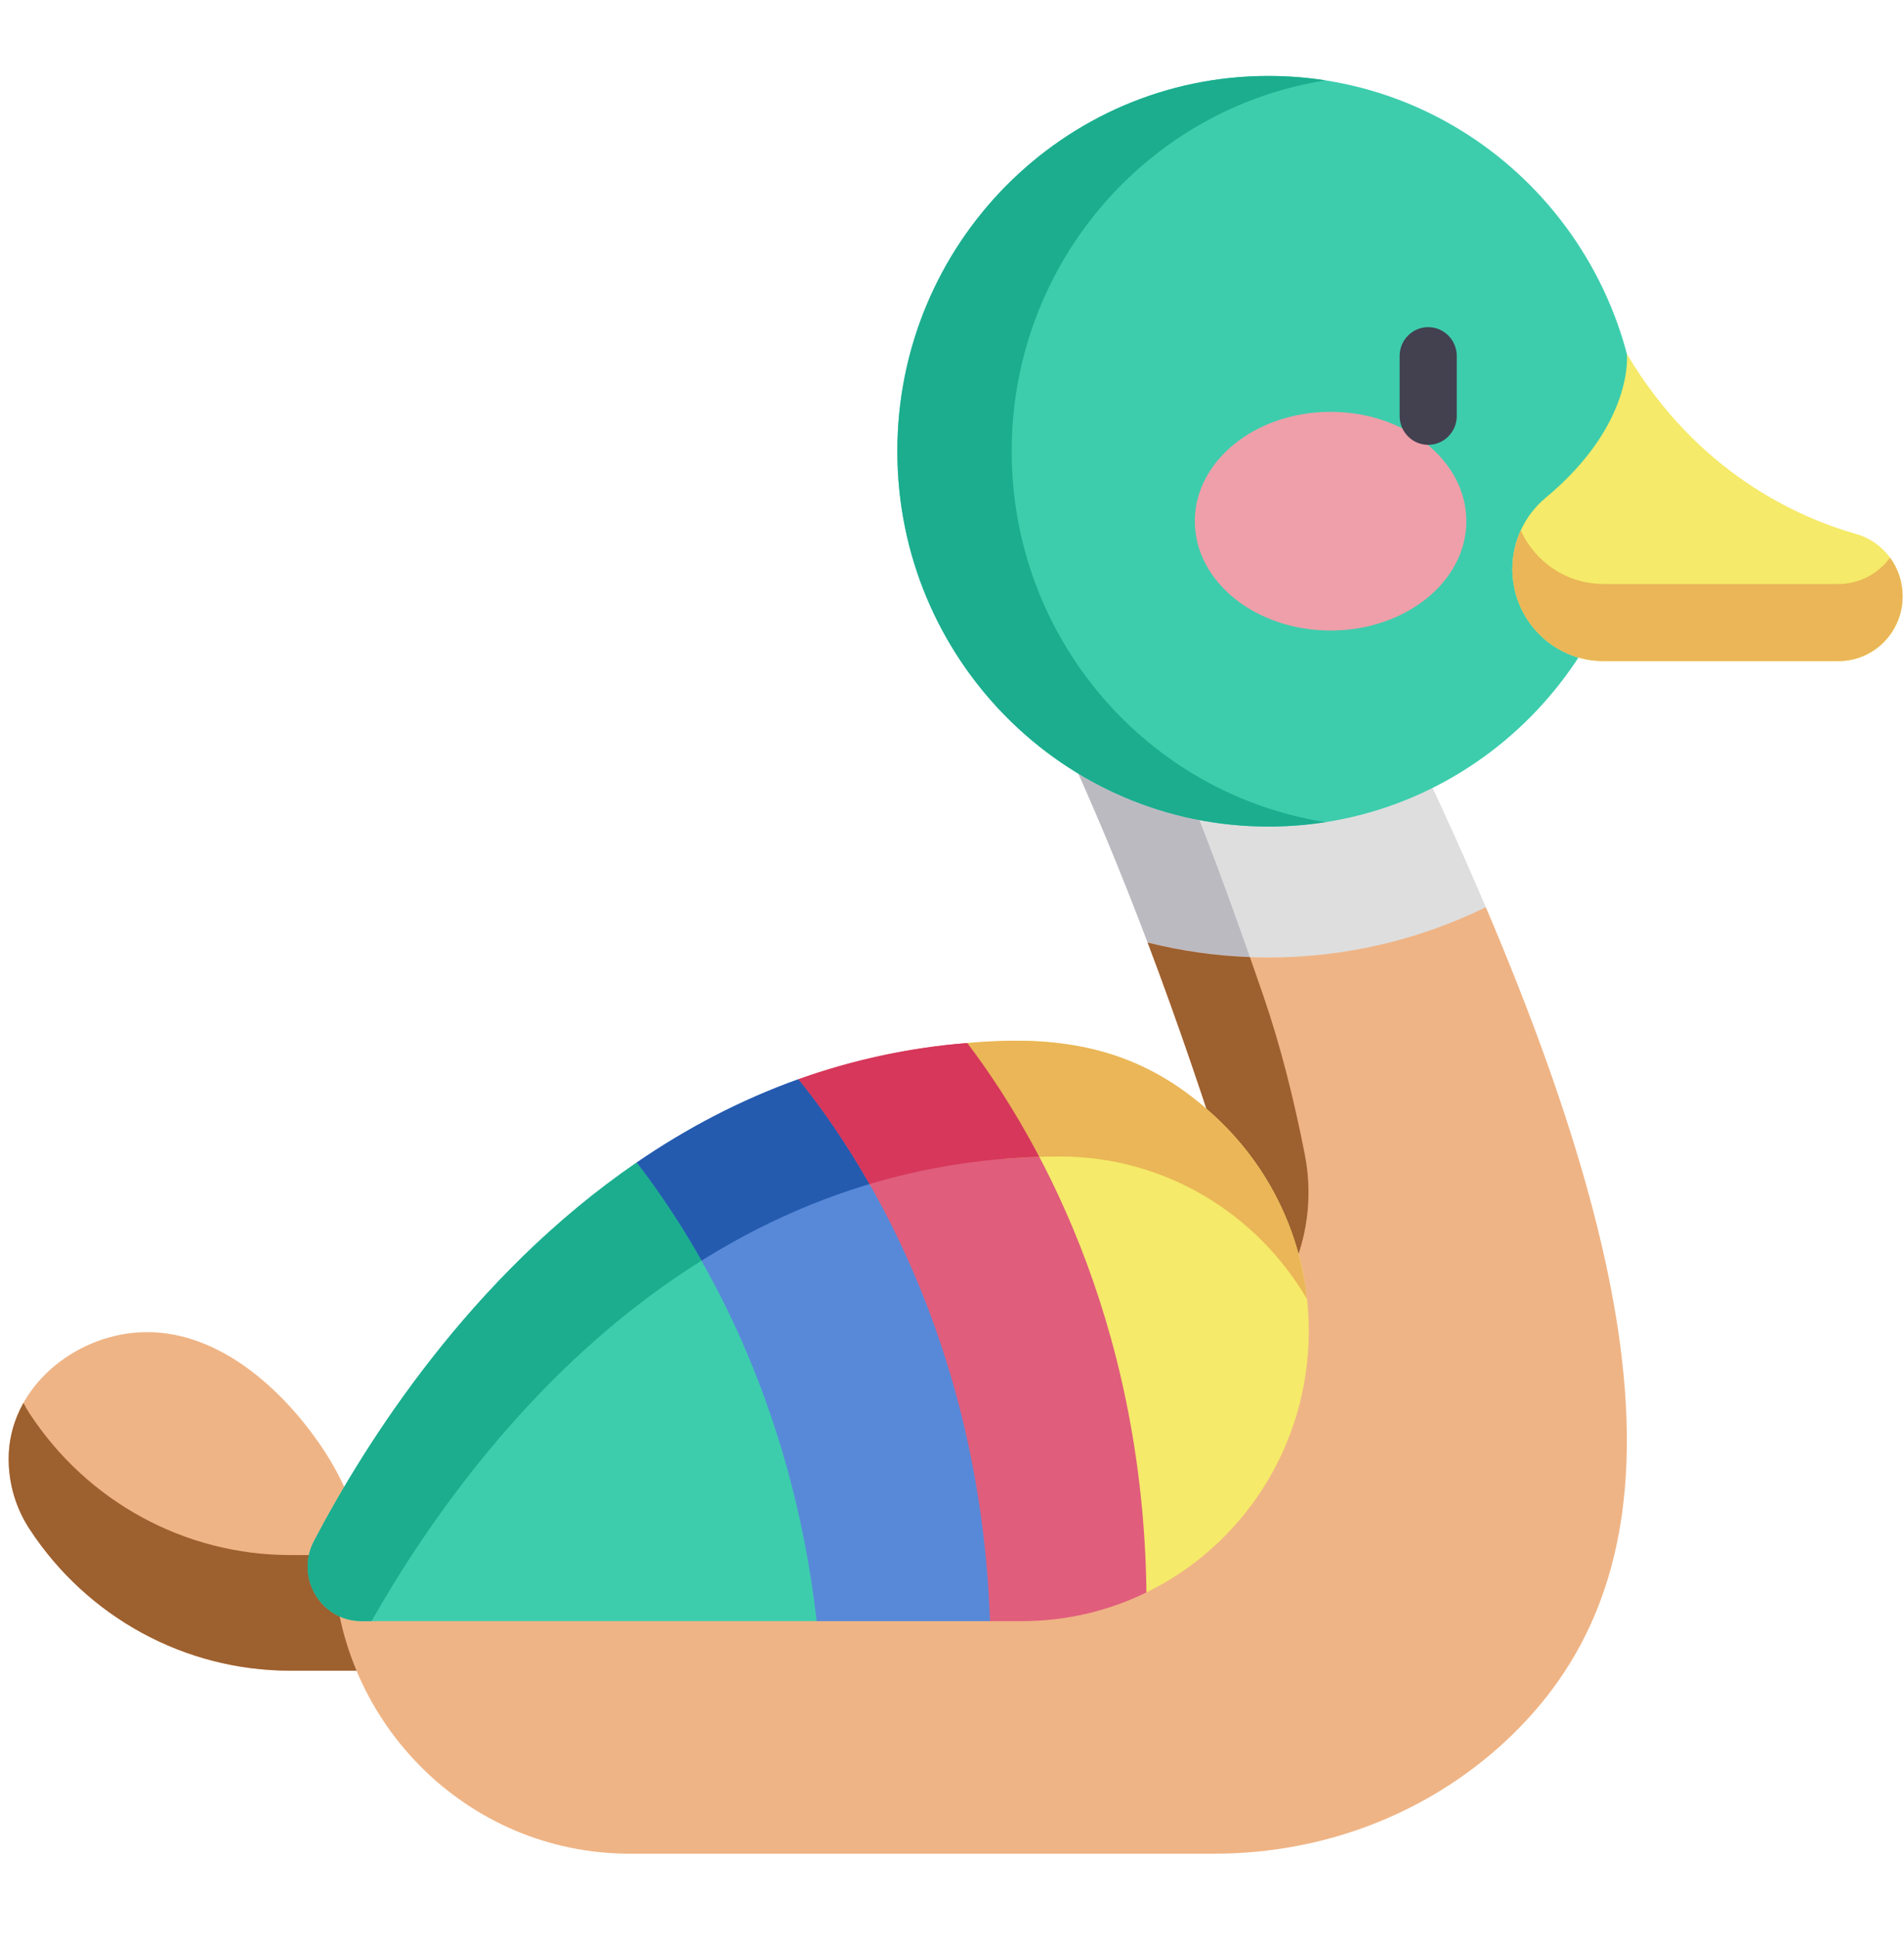 <svg width="110" height="112" viewBox="0 0 110 112" fill="none" xmlns="http://www.w3.org/2000/svg">
<g clip-path="url(#clip0)">
<path d="M19.886 85.869C19.423 84.854 18.841 83.896 18.187 82.996C15.776 79.675 11.992 76.518 7.657 76.977C3.97 77.368 0.5 80.328 0.5 84.257C0.5 85.694 0.917 87.099 1.7 88.297C5.041 93.409 10.696 96.484 16.756 96.484H20.597L19.886 85.869Z" fill="#EFB485"/>
<path d="M16.756 89.806C10.696 89.806 5.041 86.731 1.7 81.619C1.574 81.426 1.461 81.225 1.353 81.022C0.815 81.984 0.5 83.076 0.5 84.257C0.5 85.694 0.917 87.099 1.7 88.297C5.041 93.409 10.696 96.484 16.756 96.484H20.597L20.15 89.806H16.756V89.806Z" fill="#9D602F"/>
<path d="M66.304 54.435C64.605 49.943 62.645 45.217 60.467 40.744H80.501C82.505 44.861 84.286 48.739 85.841 52.393L83.489 59.021H72.584L66.304 54.435Z" fill="#DEDEDE"/>
<path d="M73.002 57.547C72.573 56.296 68.089 43.246 67.136 42.97C67.095 42.97 67.113 42.964 67.136 42.97L61.274 42.433C63.102 46.332 64.785 50.419 66.304 54.435L73.002 57.547Z" fill="#BCBAC1"/>
<path d="M86.887 100.641C82.335 104.827 76.347 107.052 70.194 107.052H36.369C26.915 107.052 19.251 99.304 19.251 89.745L70.912 67.777C69.734 64.057 68.178 59.389 66.304 54.435C68.54 54.999 70.878 55.297 73.282 55.297C77.778 55.297 82.04 54.254 85.842 52.393C96.38 77.137 96.66 91.657 86.887 100.641Z" fill="#EFB485"/>
<path d="M75.38 66.66C74.769 63.571 74.021 60.524 73.001 57.547C72.907 57.273 72.617 56.428 72.212 55.275C70.183 55.2 68.206 54.915 66.304 54.435C68.178 59.389 69.734 64.056 70.911 67.777L67.625 79.608C73.139 77.976 76.507 72.355 75.38 66.66Z" fill="#9D602F"/>
<path d="M73.281 47.735C85.121 47.735 94.719 38.031 94.719 26.061C94.719 14.091 85.121 4.387 73.281 4.387C61.441 4.387 51.843 14.091 51.843 26.061C51.843 38.031 61.441 47.735 73.281 47.735Z" fill="#3DCDAD"/>
<path d="M58.448 26.061C58.448 15.226 66.312 6.249 76.584 4.643C75.507 4.474 74.404 4.387 73.281 4.387C61.441 4.387 51.843 14.091 51.843 26.061C51.843 38.031 61.441 47.735 73.281 47.735C74.404 47.735 75.507 47.647 76.584 47.479C66.312 45.873 58.448 36.896 58.448 26.061Z" fill="#1BAD8E"/>
<path d="M57.196 93.623H47.181L36.777 67.142C39.588 65.214 42.704 63.551 46.132 62.325L58.758 75.843L57.196 93.623Z" fill="#5889D8"/>
<path d="M39.312 73.595C43.164 71.004 47.226 69.149 51.466 68.036L46.132 62.326C46.127 62.328 46.122 62.329 46.117 62.331C42.801 63.517 39.677 65.153 36.777 67.142L39.312 73.595Z" fill="#245BAF"/>
<path d="M47.181 93.623H20.89C18.541 93.623 17.039 91.097 18.14 88.999C21.106 83.345 27.178 73.714 36.778 67.142C40.438 71.889 45.717 80.739 47.181 93.623Z" fill="#3DCDAD"/>
<path d="M55.881 60.236C56.911 60.154 57.963 60.111 59.036 60.111C68.189 60.111 75.612 67.613 75.612 76.867C75.612 83.513 71.784 89.256 66.234 91.964L55.881 60.236Z" fill="#F5EA69"/>
<path d="M107.232 30.837C103.868 29.882 98.058 27.299 93.989 20.44C93.989 20.44 94.439 24.47 89.302 28.744C88.084 29.757 87.374 31.264 87.374 32.858C87.374 35.796 89.729 38.178 92.635 38.178H106.22C108.264 38.178 109.921 36.503 109.921 34.436C109.921 32.763 108.825 31.29 107.232 30.837Z" fill="#F5EA69"/>
<path d="M106.22 33.726H92.635C90.517 33.726 88.692 32.46 87.858 30.636C87.544 31.325 87.374 32.081 87.374 32.858C87.374 35.796 89.729 38.178 92.635 38.178H106.22C108.264 38.178 109.921 36.502 109.921 34.436C109.921 33.611 109.653 32.835 109.192 32.206C108.518 33.127 107.44 33.726 106.22 33.726Z" fill="#EAB657"/>
<path d="M76.871 36.414C81.203 36.414 84.715 33.587 84.715 30.099C84.715 26.612 81.203 23.784 76.871 23.784C72.539 23.784 69.028 26.612 69.028 30.099C69.028 33.587 72.539 36.414 76.871 36.414Z" fill="#EE9FA9"/>
<path d="M82.511 25.69C81.599 25.69 80.86 24.942 80.86 24.02V20.563C80.86 19.641 81.599 18.893 82.511 18.893C83.423 18.893 84.162 19.641 84.162 20.563V24.02C84.162 24.942 83.423 25.69 82.511 25.69Z" fill="#434050"/>
<path d="M66.234 91.964C64.058 93.027 61.615 93.623 59.036 93.623H57.196C56.621 77.226 49.611 66.617 46.132 62.326C49.139 61.252 52.385 60.515 55.881 60.236C59.636 65.171 66.031 75.903 66.234 91.964Z" fill="#E05D7C"/>
<path d="M75.51 75.026C75.09 71.145 73.326 67.543 70.529 64.8C66.284 60.636 61.682 59.717 55.967 60.23C55.939 60.233 55.91 60.235 55.882 60.237L58.061 66.917C59.111 66.832 60.17 66.788 61.237 66.788C67.313 66.789 72.624 70.096 75.51 75.026Z" fill="#EAB657"/>
<path d="M50.235 68.381C53.405 67.434 56.679 66.909 60.041 66.808C58.578 64.027 57.093 61.829 55.882 60.237C52.736 60.48 49.389 61.163 46.132 62.326C47.246 63.701 48.723 65.727 50.235 68.381Z" fill="#D6375A"/>
<path d="M20.89 93.623H21.464C24.722 87.89 30.46 79.652 38.979 73.819C39.491 73.468 40.007 73.132 40.526 72.807C39.229 70.518 37.924 68.629 36.777 67.142C27.177 73.715 21.105 83.345 18.139 88.999C17.038 91.099 18.543 93.623 20.89 93.623Z" fill="#1BAD8E"/>
</g>
<defs>
<clipPath id="clip0">
<rect x="0.5" y="0.406" width="109.421" height="110.628" fill="white"/>
</clipPath>
</defs>
</svg>
